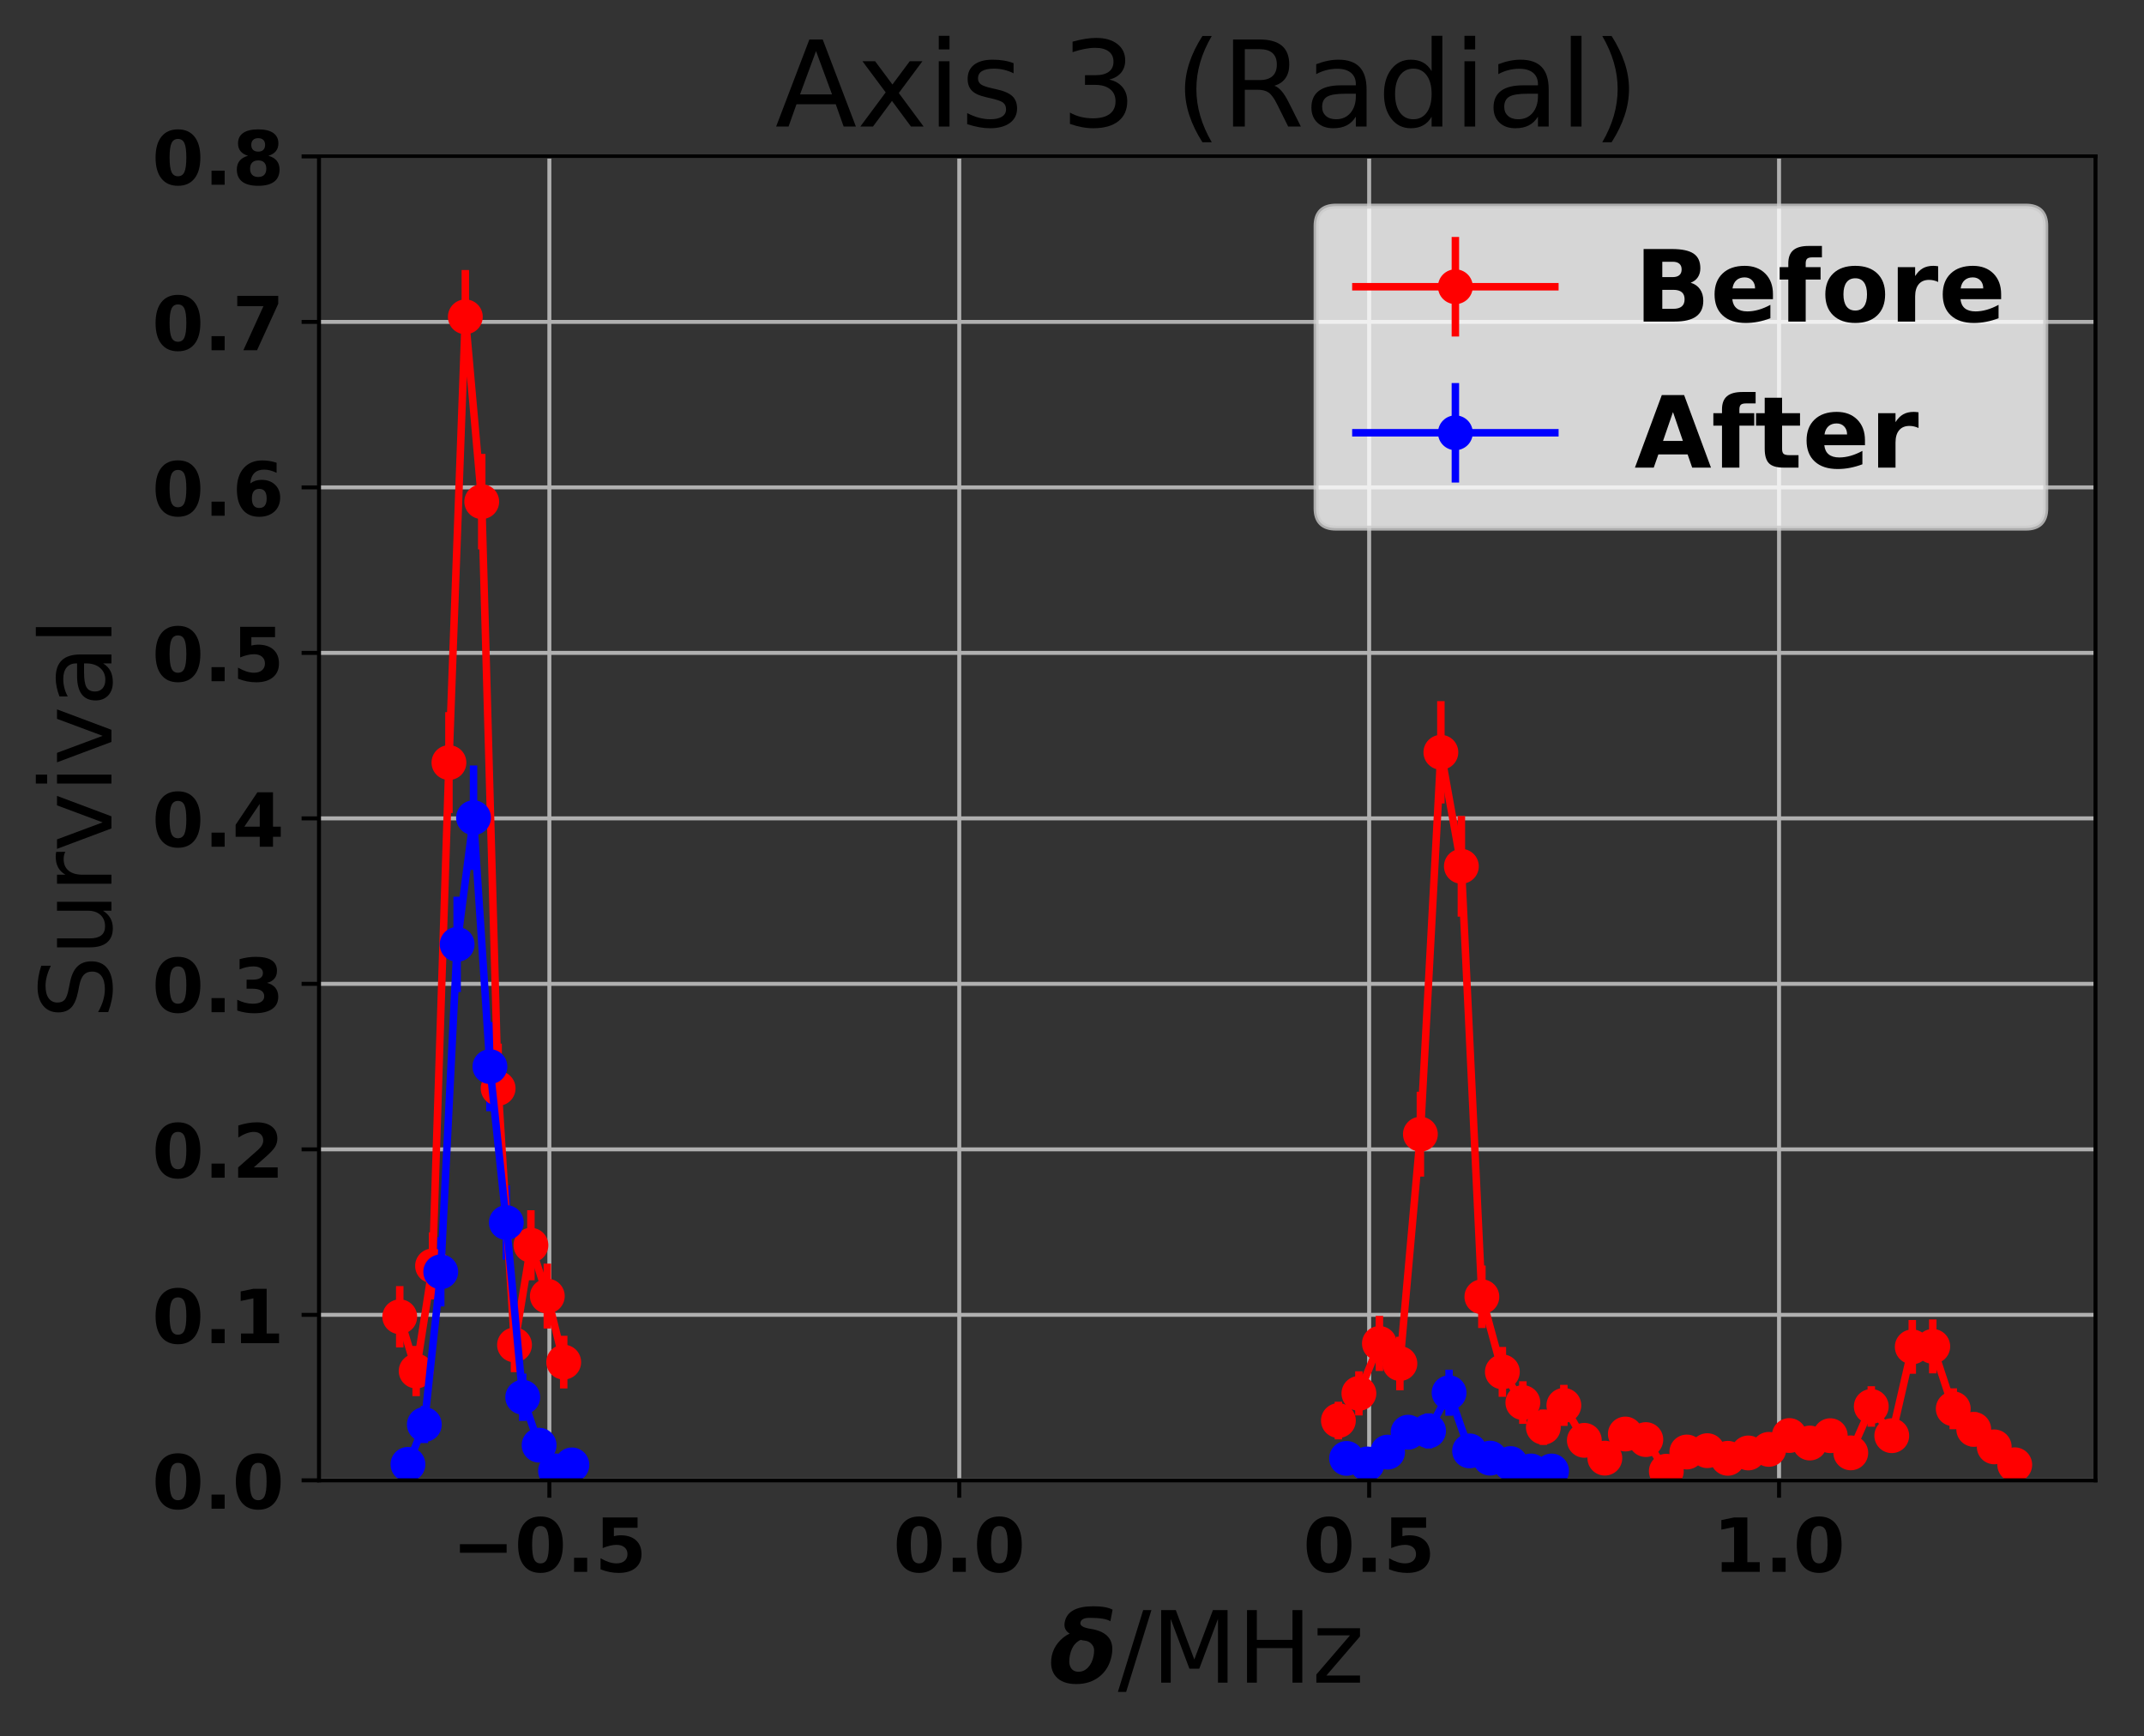 <?xml version="1.0" encoding="utf-8" standalone="no"?>
<!DOCTYPE svg PUBLIC "-//W3C//DTD SVG 1.1//EN"
  "http://www.w3.org/Graphics/SVG/1.1/DTD/svg11.dtd">
<!-- Created with matplotlib (http://matplotlib.org/) -->
<svg height="349pt" version="1.1" viewBox="0 0 431 349" width="431pt" xmlns="http://www.w3.org/2000/svg" xmlns:xlink="http://www.w3.org/1999/xlink">
 <rect x="0" y="0" width="431" height="349" fill="#333333" stroke="none"/>
 <defs>
  <style type="text/css">
*{stroke-linecap:butt;stroke-linejoin:round;}
  </style>
 </defs>
 <g id="figure_1">
  <g id="patch_1">
   <path d="M 0 349.622 
L 431.947 349.622 
L 431.947 0 
L 0 0 
z
" style="fill:none;"/>
  </g>
  <g id="axes_1">
   <g id="patch_2">
    <path d="M 64.127 297.548 
L 421.247 297.548 
L 421.247 31.436 
L 64.127 31.436 
z
" style="fill:none;"/>
   </g>
   <g id="matplotlib.axis_1">
    <g id="xtick_1">
     <g id="line2d_1">
      <path clip-path="url(#p0f6158eb8d)" d="M 110.436 297.548 
L 110.436 31.436 
" style="fill:none;stroke:#b0b0b0;stroke-linecap:square;stroke-width:0.8;"/>
     </g>
     <g id="line2d_2">
      <defs>
       <path d="M 0 0 
L 0 3.5 
" id="md1cd1f5e7d" style="stroke:#000000;stroke-width:0.8;"/>
      </defs>
      <g>
       <use style="stroke:#000000;stroke-width:0.8;" x="110.436" xlink:href="#md1cd1f5e7d" y="297.548"/>
      </g>
     </g>
     <g id="text_1">
      <!-- −0.5 -->
      <defs>
       <path d="M 10.594 37.109 
L 73.188 37.109 
L 73.188 25.594 
L 10.594 25.594 
z
" id="DejaVuSans-Bold-2212"/>
       <path d="M 46 36.531 
Q 46 50.203 43.438 55.781 
Q 40.875 61.375 34.812 61.375 
Q 28.766 61.375 26.172 55.781 
Q 23.578 50.203 23.578 36.531 
Q 23.578 22.703 26.172 17.031 
Q 28.766 11.375 34.812 11.375 
Q 40.828 11.375 43.406 17.031 
Q 46 22.703 46 36.531 
M 64.797 36.375 
Q 64.797 18.266 56.984 8.422 
Q 49.172 -1.422 34.812 -1.422 
Q 20.406 -1.422 12.594 8.422 
Q 4.781 18.266 4.781 36.375 
Q 4.781 54.547 12.594 64.375 
Q 20.406 74.219 34.812 74.219 
Q 49.172 74.219 56.984 64.375 
Q 64.797 54.547 64.797 36.375 
" id="DejaVuSans-Bold-30"/>
       <path d="M 10.203 18.891 
L 27.781 18.891 
L 27.781 0 
L 10.203 0 
z
" id="DejaVuSans-Bold-2e"/>
       <path d="M 10.594 72.906 
L 57.328 72.906 
L 57.328 59.078 
L 25.594 59.078 
L 25.594 47.797 
Q 27.734 48.391 29.906 48.703 
Q 32.078 49.031 34.422 49.031 
Q 47.75 49.031 55.172 42.359 
Q 62.594 35.688 62.594 23.781 
Q 62.594 11.969 54.516 5.266 
Q 46.438 -1.422 32.078 -1.422 
Q 25.875 -1.422 19.797 -0.219 
Q 13.719 0.984 7.719 3.422 
L 7.719 18.219 
Q 13.672 14.797 19.016 13.078 
Q 24.359 11.375 29.109 11.375 
Q 35.938 11.375 39.859 14.719 
Q 43.797 18.062 43.797 23.781 
Q 43.797 29.547 39.859 32.859 
Q 35.938 36.188 29.109 36.188 
Q 25.047 36.188 20.453 35.125 
Q 15.875 34.078 10.594 31.891 
z
" id="DejaVuSans-Bold-35"/>
      </defs>
      <g transform="translate(90.866 315.946)scale(0.15 -0.15)">
       <use xlink:href="#DejaVuSans-Bold-2212"/>
       <use x="83.789" xlink:href="#DejaVuSans-Bold-30"/>
       <use x="153.369" xlink:href="#DejaVuSans-Bold-2e"/>
       <use x="191.357" xlink:href="#DejaVuSans-Bold-35"/>
      </g>
     </g>
    </g>
    <g id="xtick_2">
     <g id="line2d_3">
      <path clip-path="url(#p0f6158eb8d)" d="M 192.836 297.548 
L 192.836 31.436 
" style="fill:none;stroke:#b0b0b0;stroke-linecap:square;stroke-width:0.8;"/>
     </g>
     <g id="line2d_4">
      <g>
       <use style="stroke:#000000;stroke-width:0.8;" x="192.836" xlink:href="#md1cd1f5e7d" y="297.548"/>
      </g>
     </g>
     <g id="text_2">
      <!-- 0.0 -->
      <g transform="translate(179.55 315.946)scale(0.15 -0.15)">
       <use xlink:href="#DejaVuSans-Bold-30"/>
       <use x="69.58" xlink:href="#DejaVuSans-Bold-2e"/>
       <use x="107.568" xlink:href="#DejaVuSans-Bold-30"/>
      </g>
     </g>
    </g>
    <g id="xtick_3">
     <g id="line2d_5">
      <path clip-path="url(#p0f6158eb8d)" d="M 275.235 297.548 
L 275.235 31.436 
" style="fill:none;stroke:#b0b0b0;stroke-linecap:square;stroke-width:0.8;"/>
     </g>
     <g id="line2d_6">
      <g>
       <use style="stroke:#000000;stroke-width:0.8;" x="275.235" xlink:href="#md1cd1f5e7d" y="297.548"/>
      </g>
     </g>
     <g id="text_3">
      <!-- 0.5 -->
      <g transform="translate(261.95 315.946)scale(0.15 -0.15)">
       <use xlink:href="#DejaVuSans-Bold-30"/>
       <use x="69.58" xlink:href="#DejaVuSans-Bold-2e"/>
       <use x="107.568" xlink:href="#DejaVuSans-Bold-35"/>
      </g>
     </g>
    </g>
    <g id="xtick_4">
     <g id="line2d_7">
      <path clip-path="url(#p0f6158eb8d)" d="M 357.635 297.548 
L 357.635 31.436 
" style="fill:none;stroke:#b0b0b0;stroke-linecap:square;stroke-width:0.8;"/>
     </g>
     <g id="line2d_8">
      <g>
       <use style="stroke:#000000;stroke-width:0.8;" x="357.635" xlink:href="#md1cd1f5e7d" y="297.548"/>
      </g>
     </g>
     <g id="text_4">
      <!-- 1.0 -->
      <defs>
       <path d="M 11.719 12.984 
L 28.328 12.984 
L 28.328 60.109 
L 11.281 56.594 
L 11.281 69.391 
L 28.219 72.906 
L 46.094 72.906 
L 46.094 12.984 
L 62.703 12.984 
L 62.703 0 
L 11.719 0 
z
" id="DejaVuSans-Bold-31"/>
      </defs>
      <g transform="translate(344.349 315.946)scale(0.15 -0.15)">
       <use xlink:href="#DejaVuSans-Bold-31"/>
       <use x="69.58" xlink:href="#DejaVuSans-Bold-2e"/>
       <use x="107.568" xlink:href="#DejaVuSans-Bold-30"/>
      </g>
     </g>
    </g>
    <g id="text_5">
     <!-- $\delta$/MHz -->
     <defs>
      <path d="M 61.141 61.719 
Q 55.812 65.141 40.234 65.141 
Q 31.938 65.141 31 60.359 
Q 30.953 60.016 30.953 59.719 
Q 30.953 55.672 41.156 54.109 
Q 63.094 50.688 63.094 33.734 
Q 63.094 30.672 62.406 27.094 
Q 59.812 13.875 50.344 6.25 
Q 40.828 -1.422 26.859 -1.422 
Q 12.844 -1.422 6.297 6.25 
Q 1.562 11.719 1.562 20.125 
Q 1.562 35.203 13.812 45.312 
Q 16.797 47.75 20.219 49.312 
Q 14.984 52.438 14.984 58.156 
Q 14.984 59.469 15.281 60.938 
Q 18.359 76.766 44.141 76.766 
Q 57.078 76.766 63.375 73.344 
z
M 31.297 42.969 
Q 28.516 41.891 25.922 39.156 
Q 21.875 34.906 20.406 27.25 
Q 19.828 24.266 19.828 21.094 
Q 19.828 17.922 21.234 15.281 
Q 23.641 10.984 29.156 10.984 
Q 34.719 10.984 38.766 15.328 
Q 42.875 19.734 44.281 27.047 
Q 44.781 29.5 44.781 32.562 
Q 44.781 35.594 42.922 37.984 
Q 40.188 41.703 35.453 42.234 
Q 33.25 42.484 31.297 42.969 
" id="DejaVuSans-BoldOblique-3b4"/>
      <path d="M 25.391 72.906 
L 33.688 72.906 
L 8.297 -9.281 
L 0 -9.281 
z
" id="DejaVuSans-2f"/>
      <path d="M 9.812 72.906 
L 24.516 72.906 
L 43.109 23.297 
L 61.812 72.906 
L 76.516 72.906 
L 76.516 0 
L 66.891 0 
L 66.891 64.016 
L 48.094 14.016 
L 38.188 14.016 
L 19.391 64.016 
L 19.391 0 
L 9.812 0 
z
" id="DejaVuSans-4d"/>
      <path d="M 9.812 72.906 
L 19.672 72.906 
L 19.672 43.016 
L 55.516 43.016 
L 55.516 72.906 
L 65.375 72.906 
L 65.375 0 
L 55.516 0 
L 55.516 34.719 
L 19.672 34.719 
L 19.672 0 
L 9.812 0 
z
" id="DejaVuSans-48"/>
      <path d="M 5.516 54.688 
L 48.188 54.688 
L 48.188 46.484 
L 14.406 7.172 
L 48.188 7.172 
L 48.188 0 
L 4.297 0 
L 4.297 8.203 
L 38.094 47.516 
L 5.516 47.516 
z
" id="DejaVuSans-7a"/>
     </defs>
     <g transform="translate(210.987 338.262)scale(0.2 -0.2)">
      <use transform="translate(0 0.234)" xlink:href="#DejaVuSans-BoldOblique-3b4"/>
      <use transform="translate(68.701 0.234)" xlink:href="#DejaVuSans-2f"/>
      <use transform="translate(102.393 0.234)" xlink:href="#DejaVuSans-4d"/>
      <use transform="translate(188.672 0.234)" xlink:href="#DejaVuSans-48"/>
      <use transform="translate(263.867 0.234)" xlink:href="#DejaVuSans-7a"/>
     </g>
    </g>
   </g>
   <g id="matplotlib.axis_2">
    <g id="ytick_1">
     <g id="line2d_9">
      <path clip-path="url(#p0f6158eb8d)" d="M 64.127 297.548 
L 421.247 297.548 
" style="fill:none;stroke:#b0b0b0;stroke-linecap:square;stroke-width:0.8;"/>
     </g>
     <g id="line2d_10">
      <defs>
       <path d="M 0 0 
L -3.5 0 
" id="mceb78ec76e" style="stroke:#000000;stroke-width:0.8;"/>
      </defs>
      <g>
       <use style="stroke:#000000;stroke-width:0.8;" x="64.127" xlink:href="#mceb78ec76e" y="297.548"/>
      </g>
     </g>
     <g id="text_6">
      <!-- 0.0 -->
      <g transform="translate(30.556 303.247)scale(0.15 -0.15)">
       <use xlink:href="#DejaVuSans-Bold-30"/>
       <use x="69.58" xlink:href="#DejaVuSans-Bold-2e"/>
       <use x="107.568" xlink:href="#DejaVuSans-Bold-30"/>
      </g>
     </g>
    </g>
    <g id="ytick_2">
     <g id="line2d_11">
      <path clip-path="url(#p0f6158eb8d)" d="M 64.127 264.284 
L 421.247 264.284 
" style="fill:none;stroke:#b0b0b0;stroke-linecap:square;stroke-width:0.8;"/>
     </g>
     <g id="line2d_12">
      <g>
       <use style="stroke:#000000;stroke-width:0.8;" x="64.127" xlink:href="#mceb78ec76e" y="264.284"/>
      </g>
     </g>
     <g id="text_7">
      <!-- 0.1 -->
      <g transform="translate(30.556 269.983)scale(0.15 -0.15)">
       <use xlink:href="#DejaVuSans-Bold-30"/>
       <use x="69.58" xlink:href="#DejaVuSans-Bold-2e"/>
       <use x="107.568" xlink:href="#DejaVuSans-Bold-31"/>
      </g>
     </g>
    </g>
    <g id="ytick_3">
     <g id="line2d_13">
      <path clip-path="url(#p0f6158eb8d)" d="M 64.127 231.02 
L 421.247 231.02 
" style="fill:none;stroke:#b0b0b0;stroke-linecap:square;stroke-width:0.8;"/>
     </g>
     <g id="line2d_14">
      <g>
       <use style="stroke:#000000;stroke-width:0.8;" x="64.127" xlink:href="#mceb78ec76e" y="231.02"/>
      </g>
     </g>
     <g id="text_8">
      <!-- 0.2 -->
      <defs>
       <path d="M 28.812 13.812 
L 60.891 13.812 
L 60.891 0 
L 7.906 0 
L 7.906 13.812 
L 34.516 37.312 
Q 38.094 40.531 39.797 43.609 
Q 41.5 46.688 41.5 50 
Q 41.5 55.125 38.062 58.25 
Q 34.625 61.375 28.906 61.375 
Q 24.516 61.375 19.281 59.5 
Q 14.062 57.625 8.109 53.906 
L 8.109 69.922 
Q 14.453 72.016 20.656 73.109 
Q 26.859 74.219 32.812 74.219 
Q 45.906 74.219 53.156 68.453 
Q 60.406 62.703 60.406 52.391 
Q 60.406 46.438 57.328 41.281 
Q 54.25 36.141 44.391 27.484 
z
" id="DejaVuSans-Bold-32"/>
      </defs>
      <g transform="translate(30.556 236.719)scale(0.15 -0.15)">
       <use xlink:href="#DejaVuSans-Bold-30"/>
       <use x="69.58" xlink:href="#DejaVuSans-Bold-2e"/>
       <use x="107.568" xlink:href="#DejaVuSans-Bold-32"/>
      </g>
     </g>
    </g>
    <g id="ytick_4">
     <g id="line2d_15">
      <path clip-path="url(#p0f6158eb8d)" d="M 64.127 197.756 
L 421.247 197.756 
" style="fill:none;stroke:#b0b0b0;stroke-linecap:square;stroke-width:0.8;"/>
     </g>
     <g id="line2d_16">
      <g>
       <use style="stroke:#000000;stroke-width:0.8;" x="64.127" xlink:href="#mceb78ec76e" y="197.756"/>
      </g>
     </g>
     <g id="text_9">
      <!-- 0.3 -->
      <defs>
       <path d="M 46.578 39.312 
Q 53.953 37.406 57.781 32.688 
Q 61.625 27.984 61.625 20.703 
Q 61.625 9.859 53.312 4.219 
Q 45.016 -1.422 29.109 -1.422 
Q 23.484 -1.422 17.844 -0.516 
Q 12.203 0.391 6.688 2.203 
L 6.688 16.703 
Q 11.969 14.062 17.156 12.719 
Q 22.359 11.375 27.391 11.375 
Q 34.859 11.375 38.844 13.953 
Q 42.828 16.547 42.828 21.391 
Q 42.828 26.375 38.75 28.938 
Q 34.672 31.5 26.703 31.5 
L 19.188 31.5 
L 19.188 43.609 
L 27.094 43.609 
Q 34.188 43.609 37.641 45.828 
Q 41.109 48.047 41.109 52.594 
Q 41.109 56.781 37.734 59.078 
Q 34.375 61.375 28.219 61.375 
Q 23.688 61.375 19.047 60.344 
Q 14.406 59.328 9.812 57.328 
L 9.812 71.094 
Q 15.375 72.656 20.844 73.438 
Q 26.312 74.219 31.594 74.219 
Q 45.797 74.219 52.844 69.547 
Q 59.906 64.891 59.906 55.516 
Q 59.906 49.125 56.531 45.047 
Q 53.172 40.969 46.578 39.312 
" id="DejaVuSans-Bold-33"/>
      </defs>
      <g transform="translate(30.556 203.455)scale(0.15 -0.15)">
       <use xlink:href="#DejaVuSans-Bold-30"/>
       <use x="69.58" xlink:href="#DejaVuSans-Bold-2e"/>
       <use x="107.568" xlink:href="#DejaVuSans-Bold-33"/>
      </g>
     </g>
    </g>
    <g id="ytick_5">
     <g id="line2d_17">
      <path clip-path="url(#p0f6158eb8d)" d="M 64.127 164.492 
L 421.247 164.492 
" style="fill:none;stroke:#b0b0b0;stroke-linecap:square;stroke-width:0.8;"/>
     </g>
     <g id="line2d_18">
      <g>
       <use style="stroke:#000000;stroke-width:0.8;" x="64.127" xlink:href="#mceb78ec76e" y="164.492"/>
      </g>
     </g>
     <g id="text_10">
      <!-- 0.4 -->
      <defs>
       <path d="M 36.812 57.422 
L 16.219 26.906 
L 36.812 26.906 
z
M 33.688 72.906 
L 54.594 72.906 
L 54.594 26.906 
L 64.984 26.906 
L 64.984 13.281 
L 54.594 13.281 
L 54.594 0 
L 36.812 0 
L 36.812 13.281 
L 4.5 13.281 
L 4.5 29.391 
z
" id="DejaVuSans-Bold-34"/>
      </defs>
      <g transform="translate(30.556 170.191)scale(0.15 -0.15)">
       <use xlink:href="#DejaVuSans-Bold-30"/>
       <use x="69.58" xlink:href="#DejaVuSans-Bold-2e"/>
       <use x="107.568" xlink:href="#DejaVuSans-Bold-34"/>
      </g>
     </g>
    </g>
    <g id="ytick_6">
     <g id="line2d_19">
      <path clip-path="url(#p0f6158eb8d)" d="M 64.127 131.228 
L 421.247 131.228 
" style="fill:none;stroke:#b0b0b0;stroke-linecap:square;stroke-width:0.8;"/>
     </g>
     <g id="line2d_20">
      <g>
       <use style="stroke:#000000;stroke-width:0.8;" x="64.127" xlink:href="#mceb78ec76e" y="131.228"/>
      </g>
     </g>
     <g id="text_11">
      <!-- 0.5 -->
      <g transform="translate(30.556 136.927)scale(0.15 -0.15)">
       <use xlink:href="#DejaVuSans-Bold-30"/>
       <use x="69.58" xlink:href="#DejaVuSans-Bold-2e"/>
       <use x="107.568" xlink:href="#DejaVuSans-Bold-35"/>
      </g>
     </g>
    </g>
    <g id="ytick_7">
     <g id="line2d_21">
      <path clip-path="url(#p0f6158eb8d)" d="M 64.127 97.964 
L 421.247 97.964 
" style="fill:none;stroke:#b0b0b0;stroke-linecap:square;stroke-width:0.8;"/>
     </g>
     <g id="line2d_22">
      <g>
       <use style="stroke:#000000;stroke-width:0.8;" x="64.127" xlink:href="#mceb78ec76e" y="97.964"/>
      </g>
     </g>
     <g id="text_12">
      <!-- 0.6 -->
      <defs>
       <path d="M 36.188 35.984 
Q 31.25 35.984 28.781 32.781 
Q 26.312 29.594 26.312 23.188 
Q 26.312 16.797 28.781 13.594 
Q 31.25 10.406 36.188 10.406 
Q 41.156 10.406 43.625 13.594 
Q 46.094 16.797 46.094 23.188 
Q 46.094 29.594 43.625 32.781 
Q 41.156 35.984 36.188 35.984 
M 59.422 71 
L 59.422 57.516 
Q 54.781 59.719 50.672 60.766 
Q 46.578 61.812 42.672 61.812 
Q 34.281 61.812 29.594 57.141 
Q 24.906 52.484 24.125 43.312 
Q 27.344 45.703 31.094 46.891 
Q 34.859 48.094 39.312 48.094 
Q 50.484 48.094 57.344 41.547 
Q 64.203 35.016 64.203 24.422 
Q 64.203 12.703 56.531 5.641 
Q 48.875 -1.422 35.984 -1.422 
Q 21.781 -1.422 13.984 8.172 
Q 6.203 17.781 6.203 35.406 
Q 6.203 53.469 15.312 63.797 
Q 24.422 74.125 40.281 74.125 
Q 45.312 74.125 50.047 73.344 
Q 54.781 72.562 59.422 71 
" id="DejaVuSans-Bold-36"/>
      </defs>
      <g transform="translate(30.556 103.663)scale(0.15 -0.15)">
       <use xlink:href="#DejaVuSans-Bold-30"/>
       <use x="69.58" xlink:href="#DejaVuSans-Bold-2e"/>
       <use x="107.568" xlink:href="#DejaVuSans-Bold-36"/>
      </g>
     </g>
    </g>
    <g id="ytick_8">
     <g id="line2d_23">
      <path clip-path="url(#p0f6158eb8d)" d="M 64.127 64.7 
L 421.247 64.7 
" style="fill:none;stroke:#b0b0b0;stroke-linecap:square;stroke-width:0.8;"/>
     </g>
     <g id="line2d_24">
      <g>
       <use style="stroke:#000000;stroke-width:0.8;" x="64.127" xlink:href="#mceb78ec76e" y="64.7"/>
      </g>
     </g>
     <g id="text_13">
      <!-- 0.7 -->
      <defs>
       <path d="M 6.688 72.906 
L 61.625 72.906 
L 61.625 62.312 
L 33.203 0 
L 14.891 0 
L 41.797 59.078 
L 6.688 59.078 
z
" id="DejaVuSans-Bold-37"/>
      </defs>
      <g transform="translate(30.556 70.399)scale(0.15 -0.15)">
       <use xlink:href="#DejaVuSans-Bold-30"/>
       <use x="69.58" xlink:href="#DejaVuSans-Bold-2e"/>
       <use x="107.568" xlink:href="#DejaVuSans-Bold-37"/>
      </g>
     </g>
    </g>
    <g id="ytick_9">
     <g id="line2d_25">
      <path clip-path="url(#p0f6158eb8d)" d="M 64.127 31.436 
L 421.247 31.436 
" style="fill:none;stroke:#b0b0b0;stroke-linecap:square;stroke-width:0.8;"/>
     </g>
     <g id="line2d_26">
      <g>
       <use style="stroke:#000000;stroke-width:0.8;" x="64.127" xlink:href="#mceb78ec76e" y="31.436"/>
      </g>
     </g>
     <g id="text_14">
      <!-- 0.8 -->
      <defs>
       <path d="M 34.812 32.625 
Q 29.547 32.625 26.703 29.734 
Q 23.875 26.859 23.875 21.484 
Q 23.875 16.109 26.703 13.25 
Q 29.547 10.406 34.812 10.406 
Q 40.047 10.406 42.828 13.25 
Q 45.609 16.109 45.609 21.484 
Q 45.609 26.906 42.828 29.766 
Q 40.047 32.625 34.812 32.625 
M 21.094 38.812 
Q 14.453 40.828 11.078 44.969 
Q 7.719 49.125 7.719 55.328 
Q 7.719 64.547 14.594 69.375 
Q 21.484 74.219 34.812 74.219 
Q 48.047 74.219 54.922 69.406 
Q 61.812 64.594 61.812 55.328 
Q 61.812 49.125 58.422 44.969 
Q 55.031 40.828 48.391 38.812 
Q 55.812 36.766 59.594 32.156 
Q 63.375 27.547 63.375 20.516 
Q 63.375 9.672 56.172 4.125 
Q 48.969 -1.422 34.812 -1.422 
Q 20.609 -1.422 13.359 4.125 
Q 6.109 9.672 6.109 20.516 
Q 6.109 27.547 9.891 32.156 
Q 13.672 36.766 21.094 38.812 
M 25.484 53.422 
Q 25.484 49.078 27.906 46.734 
Q 30.328 44.391 34.812 44.391 
Q 39.203 44.391 41.594 46.734 
Q 44 49.078 44 53.422 
Q 44 57.766 41.594 60.078 
Q 39.203 62.406 34.812 62.406 
Q 30.328 62.406 27.906 60.062 
Q 25.484 57.719 25.484 53.422 
" id="DejaVuSans-Bold-38"/>
      </defs>
      <g transform="translate(30.556 37.135)scale(0.15 -0.15)">
       <use xlink:href="#DejaVuSans-Bold-30"/>
       <use x="69.58" xlink:href="#DejaVuSans-Bold-2e"/>
       <use x="107.568" xlink:href="#DejaVuSans-Bold-38"/>
      </g>
     </g>
    </g>
    <g id="text_15">
     <!-- Survival -->
     <defs>
      <path d="M 53.516 70.516 
L 53.516 60.891 
Q 47.906 63.578 42.922 64.891 
Q 37.938 66.219 33.297 66.219 
Q 25.25 66.219 20.875 63.094 
Q 16.5 59.969 16.5 54.203 
Q 16.5 49.359 19.406 46.891 
Q 22.312 44.438 30.422 42.922 
L 36.375 41.703 
Q 47.406 39.594 52.656 34.297 
Q 57.906 29 57.906 20.125 
Q 57.906 9.516 50.797 4.047 
Q 43.703 -1.422 29.984 -1.422 
Q 24.812 -1.422 18.969 -0.25 
Q 13.141 0.922 6.891 3.219 
L 6.891 13.375 
Q 12.891 10.016 18.656 8.297 
Q 24.422 6.594 29.984 6.594 
Q 38.422 6.594 43.016 9.906 
Q 47.609 13.234 47.609 19.391 
Q 47.609 24.75 44.312 27.781 
Q 41.016 30.812 33.5 32.328 
L 27.484 33.5 
Q 16.453 35.688 11.516 40.375 
Q 6.594 45.062 6.594 53.422 
Q 6.594 63.094 13.406 68.656 
Q 20.219 74.219 32.172 74.219 
Q 37.312 74.219 42.625 73.281 
Q 47.953 72.359 53.516 70.516 
" id="DejaVuSans-53"/>
      <path d="M 8.5 21.578 
L 8.5 54.688 
L 17.484 54.688 
L 17.484 21.922 
Q 17.484 14.156 20.5 10.266 
Q 23.531 6.391 29.594 6.391 
Q 36.859 6.391 41.078 11.031 
Q 45.312 15.672 45.312 23.688 
L 45.312 54.688 
L 54.297 54.688 
L 54.297 0 
L 45.312 0 
L 45.312 8.406 
Q 42.047 3.422 37.719 1 
Q 33.406 -1.422 27.688 -1.422 
Q 18.266 -1.422 13.375 4.438 
Q 8.5 10.297 8.5 21.578 
M 31.109 56 
z
" id="DejaVuSans-75"/>
      <path d="M 41.109 46.297 
Q 39.594 47.172 37.812 47.578 
Q 36.031 48 33.891 48 
Q 26.266 48 22.188 43.047 
Q 18.109 38.094 18.109 28.812 
L 18.109 0 
L 9.078 0 
L 9.078 54.688 
L 18.109 54.688 
L 18.109 46.188 
Q 20.953 51.172 25.484 53.578 
Q 30.031 56 36.531 56 
Q 37.453 56 38.578 55.875 
Q 39.703 55.766 41.062 55.516 
z
" id="DejaVuSans-72"/>
      <path d="M 2.984 54.688 
L 12.5 54.688 
L 29.594 8.797 
L 46.688 54.688 
L 56.203 54.688 
L 35.688 0 
L 23.484 0 
z
" id="DejaVuSans-76"/>
      <path d="M 9.422 54.688 
L 18.406 54.688 
L 18.406 0 
L 9.422 0 
z
M 9.422 75.984 
L 18.406 75.984 
L 18.406 64.594 
L 9.422 64.594 
z
" id="DejaVuSans-69"/>
      <path d="M 34.281 27.484 
Q 23.391 27.484 19.188 25 
Q 14.984 22.516 14.984 16.5 
Q 14.984 11.719 18.141 8.906 
Q 21.297 6.109 26.703 6.109 
Q 34.188 6.109 38.703 11.406 
Q 43.219 16.703 43.219 25.484 
L 43.219 27.484 
z
M 52.203 31.203 
L 52.203 0 
L 43.219 0 
L 43.219 8.297 
Q 40.141 3.328 35.547 0.953 
Q 30.953 -1.422 24.312 -1.422 
Q 15.922 -1.422 10.953 3.297 
Q 6 8.016 6 15.922 
Q 6 25.141 12.172 29.828 
Q 18.359 34.516 30.609 34.516 
L 43.219 34.516 
L 43.219 35.406 
Q 43.219 41.609 39.141 45 
Q 35.062 48.391 27.688 48.391 
Q 23 48.391 18.547 47.266 
Q 14.109 46.141 10.016 43.891 
L 10.016 52.203 
Q 14.938 54.109 19.578 55.047 
Q 24.219 56 28.609 56 
Q 40.484 56 46.344 49.844 
Q 52.203 43.703 52.203 31.203 
" id="DejaVuSans-61"/>
      <path d="M 9.422 75.984 
L 18.406 75.984 
L 18.406 0 
L 9.422 0 
z
" id="DejaVuSans-6c"/>
     </defs>
     <g transform="translate(22.397 204.811)rotate(-90)scale(0.2 -0.2)">
      <use xlink:href="#DejaVuSans-53"/>
      <use x="63.477" xlink:href="#DejaVuSans-75"/>
      <use x="126.855" xlink:href="#DejaVuSans-72"/>
      <use x="167.969" xlink:href="#DejaVuSans-76"/>
      <use x="227.148" xlink:href="#DejaVuSans-69"/>
      <use x="254.932" xlink:href="#DejaVuSans-76"/>
      <use x="314.111" xlink:href="#DejaVuSans-61"/>
      <use x="375.391" xlink:href="#DejaVuSans-6c"/>
     </g>
    </g>
   </g>
   <g id="LineCollection_1">
    <path clip-path="url(#p0f6158eb8d)" d="M 80.36 270.83 
L 80.36 258.512 
" style="fill:none;stroke:#ff0000;stroke-width:1.5;"/>
    <path clip-path="url(#p0f6158eb8d)" d="M 83.656 280.627 
L 83.656 270.536 
" style="fill:none;stroke:#ff0000;stroke-width:1.5;"/>
    <path clip-path="url(#p0f6158eb8d)" d="M 86.952 261.184 
L 86.952 247.717 
" style="fill:none;stroke:#ff0000;stroke-width:1.5;"/>
    <path clip-path="url(#p0f6158eb8d)" d="M 90.248 163.424 
L 90.248 143.133 
" style="fill:none;stroke:#ff0000;stroke-width:1.5;"/>
    <path clip-path="url(#p0f6158eb8d)" d="M 93.544 73.085 
L 93.544 54.277 
" style="fill:none;stroke:#ff0000;stroke-width:1.5;"/>
    <path clip-path="url(#p0f6158eb8d)" d="M 96.84 110.433 
L 96.84 91.23 
" style="fill:none;stroke:#ff0000;stroke-width:1.5;"/>
    <path clip-path="url(#p0f6158eb8d)" d="M 100.136 227.756 
L 100.136 209.774 
" style="fill:none;stroke:#ff0000;stroke-width:1.5;"/>
    <path clip-path="url(#p0f6158eb8d)" d="M 103.432 275.807 
L 103.432 264.858 
" style="fill:none;stroke:#ff0000;stroke-width:1.5;"/>
    <path clip-path="url(#p0f6158eb8d)" d="M 106.728 257.332 
L 106.728 243.251 
" style="fill:none;stroke:#ff0000;stroke-width:1.5;"/>
    <path clip-path="url(#p0f6158eb8d)" d="M 110.024 267.036 
L 110.024 253.996 
" style="fill:none;stroke:#ff0000;stroke-width:1.5;"/>
    <path clip-path="url(#p0f6158eb8d)" d="M 113.32 279.083 
L 113.32 268.494 
" style="fill:none;stroke:#ff0000;stroke-width:1.5;"/>
   </g>
   <g id="LineCollection_2">
    <path clip-path="url(#p0f6158eb8d)" d="M 269.055 289.315 
L 269.055 281.751 
" style="fill:none;stroke:#ff0000;stroke-width:1.5;"/>
    <path clip-path="url(#p0f6158eb8d)" d="M 273.175 284.507 
L 273.175 275.638 
" style="fill:none;stroke:#ff0000;stroke-width:1.5;"/>
    <path clip-path="url(#p0f6158eb8d)" d="M 277.295 275.564 
L 277.295 264.5 
" style="fill:none;stroke:#ff0000;stroke-width:1.5;"/>
    <path clip-path="url(#p0f6158eb8d)" d="M 281.415 279.454 
L 281.415 268.697 
" style="fill:none;stroke:#ff0000;stroke-width:1.5;"/>
    <path clip-path="url(#p0f6158eb8d)" d="M 285.535 236.503 
L 285.535 219.442 
" style="fill:none;stroke:#ff0000;stroke-width:1.5;"/>
    <path clip-path="url(#p0f6158eb8d)" d="M 289.655 161.492 
L 289.655 140.933 
" style="fill:none;stroke:#ff0000;stroke-width:1.5;"/>
    <path clip-path="url(#p0f6158eb8d)" d="M 293.775 184.249 
L 293.775 164.007 
" style="fill:none;stroke:#ff0000;stroke-width:1.5;"/>
    <path clip-path="url(#p0f6158eb8d)" d="M 297.895 266.937 
L 297.895 254.374 
" style="fill:none;stroke:#ff0000;stroke-width:1.5;"/>
    <path clip-path="url(#p0f6158eb8d)" d="M 302.015 280.755 
L 302.015 270.737 
" style="fill:none;stroke:#ff0000;stroke-width:1.5;"/>
    <path clip-path="url(#p0f6158eb8d)" d="M 306.135 286.195 
L 306.135 277.638 
" style="fill:none;stroke:#ff0000;stroke-width:1.5;"/>
    <path clip-path="url(#p0f6158eb8d)" d="M 310.255 290.431 
L 310.255 283.327 
" style="fill:none;stroke:#ff0000;stroke-width:1.5;"/>
    <path clip-path="url(#p0f6158eb8d)" d="M 314.375 286.61 
L 314.375 278.356 
" style="fill:none;stroke:#ff0000;stroke-width:1.5;"/>
    <path clip-path="url(#p0f6158eb8d)" d="M 318.495 292.569 
L 318.495 286.452 
" style="fill:none;stroke:#ff0000;stroke-width:1.5;"/>
    <path clip-path="url(#p0f6158eb8d)" d="M 322.615 295.373 
L 322.615 290.802 
" style="fill:none;stroke:#ff0000;stroke-width:1.5;"/>
    <path clip-path="url(#p0f6158eb8d)" d="M 326.735 291.539 
L 326.735 284.94 
" style="fill:none;stroke:#ff0000;stroke-width:1.5;"/>
    <path clip-path="url(#p0f6158eb8d)" d="M 330.855 292.474 
L 330.855 286.243 
" style="fill:none;stroke:#ff0000;stroke-width:1.5;"/>
    <path clip-path="url(#p0f6158eb8d)" d="M 334.975 297.079 
L 334.975 294.349 
" style="fill:none;stroke:#ff0000;stroke-width:1.5;"/>
    <path clip-path="url(#p0f6158eb8d)" d="M 339.095 294.445 
L 339.095 289.268 
" style="fill:none;stroke:#ff0000;stroke-width:1.5;"/>
    <path clip-path="url(#p0f6158eb8d)" d="M 343.215 294.296 
L 343.215 288.873 
" style="fill:none;stroke:#ff0000;stroke-width:1.5;"/>
    <path clip-path="url(#p0f6158eb8d)" d="M 347.335 295.39 
L 347.335 290.853 
" style="fill:none;stroke:#ff0000;stroke-width:1.5;"/>
    <path clip-path="url(#p0f6158eb8d)" d="M 351.455 294.549 
L 351.455 289.541 
" style="fill:none;stroke:#ff0000;stroke-width:1.5;"/>
    <path clip-path="url(#p0f6158eb8d)" d="M 355.575 293.897 
L 355.575 288.754 
" style="fill:none;stroke:#ff0000;stroke-width:1.5;"/>
    <path clip-path="url(#p0f6158eb8d)" d="M 359.695 291.735 
L 359.695 285.348 
" style="fill:none;stroke:#ff0000;stroke-width:1.5;"/>
    <path clip-path="url(#p0f6158eb8d)" d="M 363.815 293.143 
L 363.815 286.957 
" style="fill:none;stroke:#ff0000;stroke-width:1.5;"/>
    <path clip-path="url(#p0f6158eb8d)" d="M 367.935 291.756 
L 367.935 285.392 
" style="fill:none;stroke:#ff0000;stroke-width:1.5;"/>
    <path clip-path="url(#p0f6158eb8d)" d="M 372.055 294.537 
L 372.055 289.512 
" style="fill:none;stroke:#ff0000;stroke-width:1.5;"/>
    <path clip-path="url(#p0f6158eb8d)" d="M 376.175 286.768 
L 376.175 278.629 
" style="fill:none;stroke:#ff0000;stroke-width:1.5;"/>
    <path clip-path="url(#p0f6158eb8d)" d="M 380.295 291.756 
L 380.295 285.392 
" style="fill:none;stroke:#ff0000;stroke-width:1.5;"/>
    <path clip-path="url(#p0f6158eb8d)" d="M 384.415 276.122 
L 384.415 265.323 
" style="fill:none;stroke:#ff0000;stroke-width:1.5;"/>
    <path clip-path="url(#p0f6158eb8d)" d="M 388.535 276.044 
L 388.535 265.208 
" style="fill:none;stroke:#ff0000;stroke-width:1.5;"/>
    <path clip-path="url(#p0f6158eb8d)" d="M 392.655 287.276 
L 392.655 279.059 
" style="fill:none;stroke:#ff0000;stroke-width:1.5;"/>
    <path clip-path="url(#p0f6158eb8d)" d="M 396.775 290.716 
L 396.775 283.891 
" style="fill:none;stroke:#ff0000;stroke-width:1.5;"/>
    <path clip-path="url(#p0f6158eb8d)" d="M 400.895 293.599 
L 400.895 288.045 
" style="fill:none;stroke:#ff0000;stroke-width:1.5;"/>
    <path clip-path="url(#p0f6158eb8d)" d="M 405.015 296.291 
L 405.015 292.552 
" style="fill:none;stroke:#ff0000;stroke-width:1.5;"/>
   </g>
   <g id="LineCollection_3">
    <path clip-path="url(#p0f6158eb8d)" d="M 82.008 296.257 
L 82.008 292.418 
" style="fill:none;stroke:#0000ff;stroke-width:1.5;"/>
    <path clip-path="url(#p0f6158eb8d)" d="M 85.304 290.061 
L 85.304 282.596 
" style="fill:none;stroke:#0000ff;stroke-width:1.5;"/>
    <path clip-path="url(#p0f6158eb8d)" d="M 88.6 262.599 
L 88.6 248.672 
" style="fill:none;stroke:#0000ff;stroke-width:1.5;"/>
    <path clip-path="url(#p0f6158eb8d)" d="M 91.896 199.396 
L 91.896 180.241 
" style="fill:none;stroke:#0000ff;stroke-width:1.5;"/>
    <path clip-path="url(#p0f6158eb8d)" d="M 95.192 174.852 
L 95.192 153.856 
" style="fill:none;stroke:#0000ff;stroke-width:1.5;"/>
    <path clip-path="url(#p0f6158eb8d)" d="M 98.488 223.35 
L 98.488 205.427 
" style="fill:none;stroke:#0000ff;stroke-width:1.5;"/>
    <path clip-path="url(#p0f6158eb8d)" d="M 101.784 253.201 
L 101.784 238.265 
" style="fill:none;stroke:#0000ff;stroke-width:1.5;"/>
    <path clip-path="url(#p0f6158eb8d)" d="M 105.08 285.599 
L 105.08 276.088 
" style="fill:none;stroke:#0000ff;stroke-width:1.5;"/>
    <path clip-path="url(#p0f6158eb8d)" d="M 108.376 293.4 
L 108.376 287.569 
" style="fill:none;stroke:#0000ff;stroke-width:1.5;"/>
    <path clip-path="url(#p0f6158eb8d)" d="M 111.672 297.061 
L 111.672 294.227 
" style="fill:none;stroke:#0000ff;stroke-width:1.5;"/>
    <path clip-path="url(#p0f6158eb8d)" d="M 114.968 296.301 
L 114.968 292.59 
" style="fill:none;stroke:#0000ff;stroke-width:1.5;"/>
   </g>
   <g id="LineCollection_4">
    <path clip-path="url(#p0f6158eb8d)" d="M 270.703 295.398 
L 270.703 290.879 
" style="fill:none;stroke:#0000ff;stroke-width:1.5;"/>
    <path clip-path="url(#p0f6158eb8d)" d="M 274.823 296.226 
L 274.823 292.296 
" style="fill:none;stroke:#0000ff;stroke-width:1.5;"/>
    <path clip-path="url(#p0f6158eb8d)" d="M 278.943 294.457 
L 278.943 289.299 
" style="fill:none;stroke:#0000ff;stroke-width:1.5;"/>
    <path clip-path="url(#p0f6158eb8d)" d="M 283.063 291.304 
L 283.063 284.453 
" style="fill:none;stroke:#0000ff;stroke-width:1.5;"/>
    <path clip-path="url(#p0f6158eb8d)" d="M 287.183 291.129 
L 287.183 284.089 
" style="fill:none;stroke:#0000ff;stroke-width:1.5;"/>
    <path clip-path="url(#p0f6158eb8d)" d="M 291.303 284.565 
L 291.303 275.31 
" style="fill:none;stroke:#0000ff;stroke-width:1.5;"/>
    <path clip-path="url(#p0f6158eb8d)" d="M 295.423 294.322 
L 295.423 288.942 
" style="fill:none;stroke:#0000ff;stroke-width:1.5;"/>
    <path clip-path="url(#p0f6158eb8d)" d="M 299.543 295.373 
L 299.543 290.802 
" style="fill:none;stroke:#0000ff;stroke-width:1.5;"/>
    <path clip-path="url(#p0f6158eb8d)" d="M 303.663 296.194 
L 303.663 292.169 
" style="fill:none;stroke:#0000ff;stroke-width:1.5;"/>
    <path clip-path="url(#p0f6158eb8d)" d="M 307.783 297.067 
L 307.783 294.264 
" style="fill:none;stroke:#0000ff;stroke-width:1.5;"/>
    <path clip-path="url(#p0f6158eb8d)" d="M 311.903 297.068 
L 311.903 294.276 
" style="fill:none;stroke:#0000ff;stroke-width:1.5;"/>
   </g>
   <g id="line2d_27">
    <path clip-path="url(#p0f6158eb8d)" d="M 80.36 264.671 
L 83.656 275.581 
L 86.952 254.451 
L 90.248 153.278 
L 93.544 63.681 
L 96.84 100.832 
L 100.136 218.765 
L 103.432 270.332 
L 106.728 250.291 
L 110.024 260.516 
L 113.32 273.788 
" style="fill:none;stroke:#ff0000;stroke-linecap:square;stroke-width:1.5;"/>
    <defs>
     <path d="M 0 3 
C 0.796 3 1.559 2.684 2.121 2.121 
C 2.684 1.559 3 0.796 3 0 
C 3 -0.796 2.684 -1.559 2.121 -2.121 
C 1.559 -2.684 0.796 -3 0 -3 
C -0.796 -3 -1.559 -2.684 -2.121 -2.121 
C -2.684 -1.559 -3 -0.796 -3 0 
C -3 0.796 -2.684 1.559 -2.121 2.121 
C -1.559 2.684 -0.796 3 0 3 
z
" id="m745d0b3074" style="stroke:#ff0000;"/>
    </defs>
    <g clip-path="url(#p0f6158eb8d)">
     <use style="fill:#ff0000;stroke:#ff0000;" x="80.36" xlink:href="#m745d0b3074" y="264.671"/>
     <use style="fill:#ff0000;stroke:#ff0000;" x="83.656" xlink:href="#m745d0b3074" y="275.581"/>
     <use style="fill:#ff0000;stroke:#ff0000;" x="86.952" xlink:href="#m745d0b3074" y="254.451"/>
     <use style="fill:#ff0000;stroke:#ff0000;" x="90.248" xlink:href="#m745d0b3074" y="153.278"/>
     <use style="fill:#ff0000;stroke:#ff0000;" x="93.544" xlink:href="#m745d0b3074" y="63.681"/>
     <use style="fill:#ff0000;stroke:#ff0000;" x="96.84" xlink:href="#m745d0b3074" y="100.832"/>
     <use style="fill:#ff0000;stroke:#ff0000;" x="100.136" xlink:href="#m745d0b3074" y="218.765"/>
     <use style="fill:#ff0000;stroke:#ff0000;" x="103.432" xlink:href="#m745d0b3074" y="270.332"/>
     <use style="fill:#ff0000;stroke:#ff0000;" x="106.728" xlink:href="#m745d0b3074" y="250.291"/>
     <use style="fill:#ff0000;stroke:#ff0000;" x="110.024" xlink:href="#m745d0b3074" y="260.516"/>
     <use style="fill:#ff0000;stroke:#ff0000;" x="113.32" xlink:href="#m745d0b3074" y="273.788"/>
    </g>
   </g>
   <g id="line2d_28">
    <path clip-path="url(#p0f6158eb8d)" d="M 269.055 285.533 
L 273.175 280.073 
L 277.295 270.032 
L 281.415 274.076 
L 285.535 227.972 
L 289.655 151.212 
L 293.775 174.128 
L 297.895 260.655 
L 302.015 275.746 
L 306.135 281.917 
L 310.255 286.879 
L 314.375 282.483 
L 318.495 289.51 
L 322.615 293.088 
L 326.735 288.239 
L 330.855 289.358 
L 334.975 295.714 
L 339.095 291.857 
L 343.215 291.585 
L 347.335 293.121 
L 351.455 292.045 
L 355.575 291.325 
L 359.695 288.542 
L 363.815 290.05 
L 367.935 288.574 
L 372.055 292.025 
L 376.175 282.698 
L 380.295 288.574 
L 384.415 270.722 
L 388.535 270.626 
L 392.655 283.167 
L 396.775 287.304 
L 400.895 290.822 
L 405.015 294.422 
" style="fill:none;stroke:#ff0000;stroke-linecap:square;stroke-width:1.5;"/>
    <g clip-path="url(#p0f6158eb8d)">
     <use style="fill:#ff0000;stroke:#ff0000;" x="269.055" xlink:href="#m745d0b3074" y="285.533"/>
     <use style="fill:#ff0000;stroke:#ff0000;" x="273.175" xlink:href="#m745d0b3074" y="280.073"/>
     <use style="fill:#ff0000;stroke:#ff0000;" x="277.295" xlink:href="#m745d0b3074" y="270.032"/>
     <use style="fill:#ff0000;stroke:#ff0000;" x="281.415" xlink:href="#m745d0b3074" y="274.076"/>
     <use style="fill:#ff0000;stroke:#ff0000;" x="285.535" xlink:href="#m745d0b3074" y="227.972"/>
     <use style="fill:#ff0000;stroke:#ff0000;" x="289.655" xlink:href="#m745d0b3074" y="151.212"/>
     <use style="fill:#ff0000;stroke:#ff0000;" x="293.775" xlink:href="#m745d0b3074" y="174.128"/>
     <use style="fill:#ff0000;stroke:#ff0000;" x="297.895" xlink:href="#m745d0b3074" y="260.655"/>
     <use style="fill:#ff0000;stroke:#ff0000;" x="302.015" xlink:href="#m745d0b3074" y="275.746"/>
     <use style="fill:#ff0000;stroke:#ff0000;" x="306.135" xlink:href="#m745d0b3074" y="281.917"/>
     <use style="fill:#ff0000;stroke:#ff0000;" x="310.255" xlink:href="#m745d0b3074" y="286.879"/>
     <use style="fill:#ff0000;stroke:#ff0000;" x="314.375" xlink:href="#m745d0b3074" y="282.483"/>
     <use style="fill:#ff0000;stroke:#ff0000;" x="318.495" xlink:href="#m745d0b3074" y="289.51"/>
     <use style="fill:#ff0000;stroke:#ff0000;" x="322.615" xlink:href="#m745d0b3074" y="293.088"/>
     <use style="fill:#ff0000;stroke:#ff0000;" x="326.735" xlink:href="#m745d0b3074" y="288.239"/>
     <use style="fill:#ff0000;stroke:#ff0000;" x="330.855" xlink:href="#m745d0b3074" y="289.358"/>
     <use style="fill:#ff0000;stroke:#ff0000;" x="334.975" xlink:href="#m745d0b3074" y="295.714"/>
     <use style="fill:#ff0000;stroke:#ff0000;" x="339.095" xlink:href="#m745d0b3074" y="291.857"/>
     <use style="fill:#ff0000;stroke:#ff0000;" x="343.215" xlink:href="#m745d0b3074" y="291.585"/>
     <use style="fill:#ff0000;stroke:#ff0000;" x="347.335" xlink:href="#m745d0b3074" y="293.121"/>
     <use style="fill:#ff0000;stroke:#ff0000;" x="351.455" xlink:href="#m745d0b3074" y="292.045"/>
     <use style="fill:#ff0000;stroke:#ff0000;" x="355.575" xlink:href="#m745d0b3074" y="291.325"/>
     <use style="fill:#ff0000;stroke:#ff0000;" x="359.695" xlink:href="#m745d0b3074" y="288.542"/>
     <use style="fill:#ff0000;stroke:#ff0000;" x="363.815" xlink:href="#m745d0b3074" y="290.05"/>
     <use style="fill:#ff0000;stroke:#ff0000;" x="367.935" xlink:href="#m745d0b3074" y="288.574"/>
     <use style="fill:#ff0000;stroke:#ff0000;" x="372.055" xlink:href="#m745d0b3074" y="292.025"/>
     <use style="fill:#ff0000;stroke:#ff0000;" x="376.175" xlink:href="#m745d0b3074" y="282.698"/>
     <use style="fill:#ff0000;stroke:#ff0000;" x="380.295" xlink:href="#m745d0b3074" y="288.574"/>
     <use style="fill:#ff0000;stroke:#ff0000;" x="384.415" xlink:href="#m745d0b3074" y="270.722"/>
     <use style="fill:#ff0000;stroke:#ff0000;" x="388.535" xlink:href="#m745d0b3074" y="270.626"/>
     <use style="fill:#ff0000;stroke:#ff0000;" x="392.655" xlink:href="#m745d0b3074" y="283.167"/>
     <use style="fill:#ff0000;stroke:#ff0000;" x="396.775" xlink:href="#m745d0b3074" y="287.304"/>
     <use style="fill:#ff0000;stroke:#ff0000;" x="400.895" xlink:href="#m745d0b3074" y="290.822"/>
     <use style="fill:#ff0000;stroke:#ff0000;" x="405.015" xlink:href="#m745d0b3074" y="294.422"/>
    </g>
   </g>
   <g id="line2d_29">
    <path clip-path="url(#p0f6158eb8d)" d="M 82.008 294.337 
L 85.304 286.328 
L 88.6 255.636 
L 91.896 189.818 
L 95.192 164.354 
L 98.488 214.388 
L 101.784 245.733 
L 105.08 280.844 
L 108.376 290.484 
L 111.672 295.644 
L 114.968 294.445 
" style="fill:none;stroke:#0000ff;stroke-linecap:square;stroke-width:1.5;"/>
    <defs>
     <path d="M 0 3 
C 0.796 3 1.559 2.684 2.121 2.121 
C 2.684 1.559 3 0.796 3 0 
C 3 -0.796 2.684 -1.559 2.121 -2.121 
C 1.559 -2.684 0.796 -3 0 -3 
C -0.796 -3 -1.559 -2.684 -2.121 -2.121 
C -2.684 -1.559 -3 -0.796 -3 0 
C -3 0.796 -2.684 1.559 -2.121 2.121 
C -1.559 2.684 -0.796 3 0 3 
z
" id="m9049424fb1" style="stroke:#0000ff;"/>
    </defs>
    <g clip-path="url(#p0f6158eb8d)">
     <use style="fill:#0000ff;stroke:#0000ff;" x="82.008" xlink:href="#m9049424fb1" y="294.337"/>
     <use style="fill:#0000ff;stroke:#0000ff;" x="85.304" xlink:href="#m9049424fb1" y="286.328"/>
     <use style="fill:#0000ff;stroke:#0000ff;" x="88.6" xlink:href="#m9049424fb1" y="255.636"/>
     <use style="fill:#0000ff;stroke:#0000ff;" x="91.896" xlink:href="#m9049424fb1" y="189.818"/>
     <use style="fill:#0000ff;stroke:#0000ff;" x="95.192" xlink:href="#m9049424fb1" y="164.354"/>
     <use style="fill:#0000ff;stroke:#0000ff;" x="98.488" xlink:href="#m9049424fb1" y="214.388"/>
     <use style="fill:#0000ff;stroke:#0000ff;" x="101.784" xlink:href="#m9049424fb1" y="245.733"/>
     <use style="fill:#0000ff;stroke:#0000ff;" x="105.08" xlink:href="#m9049424fb1" y="280.844"/>
     <use style="fill:#0000ff;stroke:#0000ff;" x="108.376" xlink:href="#m9049424fb1" y="290.484"/>
     <use style="fill:#0000ff;stroke:#0000ff;" x="111.672" xlink:href="#m9049424fb1" y="295.644"/>
     <use style="fill:#0000ff;stroke:#0000ff;" x="114.968" xlink:href="#m9049424fb1" y="294.445"/>
    </g>
   </g>
   <g id="line2d_30">
    <path clip-path="url(#p0f6158eb8d)" d="M 270.703 293.138 
L 274.823 294.261 
L 278.943 291.878 
L 283.063 287.878 
L 287.183 287.609 
L 291.303 279.938 
L 295.423 291.632 
L 299.543 293.088 
L 303.663 294.181 
L 307.783 295.665 
L 311.903 295.672 
" style="fill:none;stroke:#0000ff;stroke-linecap:square;stroke-width:1.5;"/>
    <g clip-path="url(#p0f6158eb8d)">
     <use style="fill:#0000ff;stroke:#0000ff;" x="270.703" xlink:href="#m9049424fb1" y="293.138"/>
     <use style="fill:#0000ff;stroke:#0000ff;" x="274.823" xlink:href="#m9049424fb1" y="294.261"/>
     <use style="fill:#0000ff;stroke:#0000ff;" x="278.943" xlink:href="#m9049424fb1" y="291.878"/>
     <use style="fill:#0000ff;stroke:#0000ff;" x="283.063" xlink:href="#m9049424fb1" y="287.878"/>
     <use style="fill:#0000ff;stroke:#0000ff;" x="287.183" xlink:href="#m9049424fb1" y="287.609"/>
     <use style="fill:#0000ff;stroke:#0000ff;" x="291.303" xlink:href="#m9049424fb1" y="279.938"/>
     <use style="fill:#0000ff;stroke:#0000ff;" x="295.423" xlink:href="#m9049424fb1" y="291.632"/>
     <use style="fill:#0000ff;stroke:#0000ff;" x="299.543" xlink:href="#m9049424fb1" y="293.088"/>
     <use style="fill:#0000ff;stroke:#0000ff;" x="303.663" xlink:href="#m9049424fb1" y="294.181"/>
     <use style="fill:#0000ff;stroke:#0000ff;" x="307.783" xlink:href="#m9049424fb1" y="295.665"/>
     <use style="fill:#0000ff;stroke:#0000ff;" x="311.903" xlink:href="#m9049424fb1" y="295.672"/>
    </g>
   </g>
   <g id="patch_3">
    <path d="M 64.127 297.548 
L 64.127 31.436 
" style="fill:none;stroke:#000000;stroke-linecap:square;stroke-linejoin:miter;stroke-width:0.8;"/>
   </g>
   <g id="patch_4">
    <path d="M 421.247 297.548 
L 421.247 31.436 
" style="fill:none;stroke:#000000;stroke-linecap:square;stroke-linejoin:miter;stroke-width:0.8;"/>
   </g>
   <g id="patch_5">
    <path d="M 64.127 297.548 
L 421.247 297.548 
" style="fill:none;stroke:#000000;stroke-linecap:square;stroke-linejoin:miter;stroke-width:0.8;"/>
   </g>
   <g id="patch_6">
    <path d="M 64.127 31.436 
L 421.247 31.436 
" style="fill:none;stroke:#000000;stroke-linecap:square;stroke-linejoin:miter;stroke-width:0.8;"/>
   </g>
   <g id="text_16">
    <!-- Axis 3 (Radial) -->
    <defs>
     <path d="M 34.188 63.188 
L 20.797 26.906 
L 47.609 26.906 
z
M 28.609 72.906 
L 39.797 72.906 
L 67.578 0 
L 57.328 0 
L 50.688 18.703 
L 17.828 18.703 
L 11.188 0 
L 0.781 0 
z
" id="DejaVuSans-41"/>
     <path d="M 54.891 54.688 
L 35.109 28.078 
L 55.906 0 
L 45.312 0 
L 29.391 21.484 
L 13.484 0 
L 2.875 0 
L 24.125 28.609 
L 4.688 54.688 
L 15.281 54.688 
L 29.781 35.203 
L 44.281 54.688 
z
" id="DejaVuSans-78"/>
     <path d="M 44.281 53.078 
L 44.281 44.578 
Q 40.484 46.531 36.375 47.5 
Q 32.281 48.484 27.875 48.484 
Q 21.188 48.484 17.844 46.438 
Q 14.5 44.391 14.5 40.281 
Q 14.5 37.156 16.891 35.375 
Q 19.281 33.594 26.516 31.984 
L 29.594 31.297 
Q 39.156 29.25 43.188 25.516 
Q 47.219 21.781 47.219 15.094 
Q 47.219 7.469 41.188 3.016 
Q 35.156 -1.422 24.609 -1.422 
Q 20.219 -1.422 15.453 -0.562 
Q 10.688 0.297 5.422 2 
L 5.422 11.281 
Q 10.406 8.688 15.234 7.391 
Q 20.062 6.109 24.812 6.109 
Q 31.156 6.109 34.562 8.281 
Q 37.984 10.453 37.984 14.406 
Q 37.984 18.062 35.516 20.016 
Q 33.062 21.969 24.703 23.781 
L 21.578 24.516 
Q 13.234 26.266 9.516 29.906 
Q 5.812 33.547 5.812 39.891 
Q 5.812 47.609 11.281 51.797 
Q 16.75 56 26.812 56 
Q 31.781 56 36.172 55.266 
Q 40.578 54.547 44.281 53.078 
" id="DejaVuSans-73"/>
     <path id="DejaVuSans-20"/>
     <path d="M 40.578 39.312 
Q 47.656 37.797 51.625 33 
Q 55.609 28.219 55.609 21.188 
Q 55.609 10.406 48.188 4.484 
Q 40.766 -1.422 27.094 -1.422 
Q 22.516 -1.422 17.656 -0.516 
Q 12.797 0.391 7.625 2.203 
L 7.625 11.719 
Q 11.719 9.328 16.594 8.109 
Q 21.484 6.891 26.812 6.891 
Q 36.078 6.891 40.938 10.547 
Q 45.797 14.203 45.797 21.188 
Q 45.797 27.641 41.281 31.266 
Q 36.766 34.906 28.719 34.906 
L 20.219 34.906 
L 20.219 43.016 
L 29.109 43.016 
Q 36.375 43.016 40.234 45.922 
Q 44.094 48.828 44.094 54.297 
Q 44.094 59.906 40.109 62.906 
Q 36.141 65.922 28.719 65.922 
Q 24.656 65.922 20.016 65.031 
Q 15.375 64.156 9.812 62.312 
L 9.812 71.094 
Q 15.438 72.656 20.344 73.438 
Q 25.25 74.219 29.594 74.219 
Q 40.828 74.219 47.359 69.109 
Q 53.906 64.016 53.906 55.328 
Q 53.906 49.266 50.438 45.094 
Q 46.969 40.922 40.578 39.312 
" id="DejaVuSans-33"/>
     <path d="M 31 75.875 
Q 24.469 64.656 21.281 53.656 
Q 18.109 42.672 18.109 31.391 
Q 18.109 20.125 21.312 9.062 
Q 24.516 -2 31 -13.188 
L 23.188 -13.188 
Q 15.875 -1.703 12.234 9.375 
Q 8.594 20.453 8.594 31.391 
Q 8.594 42.281 12.203 53.312 
Q 15.828 64.359 23.188 75.875 
z
" id="DejaVuSans-28"/>
     <path d="M 44.391 34.188 
Q 47.562 33.109 50.562 29.594 
Q 53.562 26.078 56.594 19.922 
L 66.609 0 
L 56 0 
L 46.688 18.703 
Q 43.062 26.031 39.672 28.422 
Q 36.281 30.812 30.422 30.812 
L 19.672 30.812 
L 19.672 0 
L 9.812 0 
L 9.812 72.906 
L 32.078 72.906 
Q 44.578 72.906 50.734 67.672 
Q 56.891 62.453 56.891 51.906 
Q 56.891 45.016 53.688 40.469 
Q 50.484 35.938 44.391 34.188 
M 19.672 64.797 
L 19.672 38.922 
L 32.078 38.922 
Q 39.203 38.922 42.844 42.219 
Q 46.484 45.516 46.484 51.906 
Q 46.484 58.297 42.844 61.547 
Q 39.203 64.797 32.078 64.797 
z
" id="DejaVuSans-52"/>
     <path d="M 45.406 46.391 
L 45.406 75.984 
L 54.391 75.984 
L 54.391 0 
L 45.406 0 
L 45.406 8.203 
Q 42.578 3.328 38.25 0.953 
Q 33.938 -1.422 27.875 -1.422 
Q 17.969 -1.422 11.734 6.484 
Q 5.516 14.406 5.516 27.297 
Q 5.516 40.188 11.734 48.094 
Q 17.969 56 27.875 56 
Q 33.938 56 38.25 53.625 
Q 42.578 51.266 45.406 46.391 
M 14.797 27.297 
Q 14.797 17.391 18.875 11.75 
Q 22.953 6.109 30.078 6.109 
Q 37.203 6.109 41.297 11.75 
Q 45.406 17.391 45.406 27.297 
Q 45.406 37.203 41.297 42.844 
Q 37.203 48.484 30.078 48.484 
Q 22.953 48.484 18.875 42.844 
Q 14.797 37.203 14.797 27.297 
" id="DejaVuSans-64"/>
     <path d="M 8.016 75.875 
L 15.828 75.875 
Q 23.141 64.359 26.781 53.312 
Q 30.422 42.281 30.422 31.391 
Q 30.422 20.453 26.781 9.375 
Q 23.141 -1.703 15.828 -13.188 
L 8.016 -13.188 
Q 14.5 -2 17.703 9.062 
Q 20.906 20.125 20.906 31.391 
Q 20.906 42.672 17.703 53.656 
Q 14.5 64.656 8.016 75.875 
" id="DejaVuSans-29"/>
    </defs>
    <g transform="translate(155.837 25.436)scale(0.24 -0.24)">
     <use xlink:href="#DejaVuSans-41"/>
     <use x="68.408" xlink:href="#DejaVuSans-78"/>
     <use x="127.588" xlink:href="#DejaVuSans-69"/>
     <use x="155.371" xlink:href="#DejaVuSans-73"/>
     <use x="207.471" xlink:href="#DejaVuSans-20"/>
     <use x="239.258" xlink:href="#DejaVuSans-33"/>
     <use x="302.881" xlink:href="#DejaVuSans-20"/>
     <use x="334.668" xlink:href="#DejaVuSans-28"/>
     <use x="373.682" xlink:href="#DejaVuSans-52"/>
     <use x="443.133" xlink:href="#DejaVuSans-61"/>
     <use x="504.412" xlink:href="#DejaVuSans-64"/>
     <use x="567.889" xlink:href="#DejaVuSans-69"/>
     <use x="595.672" xlink:href="#DejaVuSans-61"/>
     <use x="656.951" xlink:href="#DejaVuSans-6c"/>
     <use x="684.734" xlink:href="#DejaVuSans-29"/>
    </g>
   </g>
   <g id="legend_1">
    <g id="patch_7">
     <path d="M 268.569 106.149 
L 407.247 106.149 
Q 411.247 106.149 411.247 102.149 
L 411.247 45.436 
Q 411.247 41.436 407.247 41.436 
L 268.569 41.436 
Q 264.569 41.436 264.569 45.436 
L 264.569 102.149 
Q 264.569 106.149 268.569 106.149 
z
" style="fill:#ffffff;opacity:0.8;stroke:#cccccc;stroke-linejoin:miter;"/>
    </g>
    <g id="LineCollection_5">
     <path d="M 292.569 67.633 
L 292.569 47.633 
" style="fill:none;stroke:#ff0000;stroke-width:1.5;"/>
    </g>
    <g id="line2d_31">
     <path d="M 272.569 57.633 
L 312.569 57.633 
" style="fill:none;stroke:#ff0000;stroke-linecap:square;stroke-width:1.5;"/>
    </g>
    <g id="line2d_32">
     <g>
      <use style="fill:#ff0000;stroke:#ff0000;" x="292.569" xlink:href="#m745d0b3074" y="57.633"/>
     </g>
    </g>
    <g id="text_17">
     <!-- Before -->
     <defs>
      <path d="M 38.375 44.672 
Q 42.828 44.672 45.109 46.625 
Q 47.406 48.578 47.406 52.391 
Q 47.406 56.156 45.109 58.125 
Q 42.828 60.109 38.375 60.109 
L 27.984 60.109 
L 27.984 44.672 
z
M 39.016 12.797 
Q 44.672 12.797 47.531 15.188 
Q 50.391 17.578 50.391 22.406 
Q 50.391 27.156 47.562 29.516 
Q 44.734 31.891 39.016 31.891 
L 27.984 31.891 
L 27.984 12.797 
z
M 56.5 39.016 
Q 62.547 37.25 65.859 32.516 
Q 69.188 27.781 69.188 20.906 
Q 69.188 10.359 62.062 5.172 
Q 54.938 0 40.375 0 
L 9.188 0 
L 9.188 72.906 
L 37.406 72.906 
Q 52.594 72.906 59.406 68.312 
Q 66.219 63.719 66.219 53.609 
Q 66.219 48.297 63.719 44.562 
Q 61.234 40.828 56.5 39.016 
" id="DejaVuSans-Bold-42"/>
      <path d="M 62.984 27.484 
L 62.984 22.516 
L 22.125 22.516 
Q 22.75 16.359 26.562 13.281 
Q 30.375 10.203 37.203 10.203 
Q 42.719 10.203 48.5 11.844 
Q 54.297 13.484 60.406 16.797 
L 60.406 3.328 
Q 54.203 0.984 48 -0.219 
Q 41.797 -1.422 35.594 -1.422 
Q 20.75 -1.422 12.516 6.125 
Q 4.297 13.672 4.297 27.297 
Q 4.297 40.672 12.375 48.328 
Q 20.453 56 34.625 56 
Q 47.516 56 55.25 48.234 
Q 62.984 40.484 62.984 27.484 
M 45.016 33.297 
Q 45.016 38.281 42.109 41.328 
Q 39.203 44.391 34.516 44.391 
Q 29.438 44.391 26.266 41.531 
Q 23.094 38.672 22.312 33.297 
z
" id="DejaVuSans-Bold-65"/>
      <path d="M 44.391 75.984 
L 44.391 64.5 
L 34.719 64.5 
Q 31 64.5 29.531 63.156 
Q 28.078 61.812 28.078 58.5 
L 28.078 54.688 
L 43.016 54.688 
L 43.016 42.188 
L 28.078 42.188 
L 28.078 0 
L 10.594 0 
L 10.594 42.188 
L 1.906 42.188 
L 1.906 54.688 
L 10.594 54.688 
L 10.594 58.5 
Q 10.594 67.438 15.578 71.703 
Q 20.562 75.984 31 75.984 
z
" id="DejaVuSans-Bold-66"/>
      <path d="M 34.422 43.5 
Q 28.609 43.5 25.562 39.328 
Q 22.516 35.156 22.516 27.297 
Q 22.516 19.438 25.562 15.25 
Q 28.609 11.078 34.422 11.078 
Q 40.141 11.078 43.156 15.25 
Q 46.188 19.438 46.188 27.297 
Q 46.188 35.156 43.156 39.328 
Q 40.141 43.5 34.422 43.5 
M 34.422 56 
Q 48.531 56 56.469 48.375 
Q 64.406 40.766 64.406 27.297 
Q 64.406 13.812 56.469 6.188 
Q 48.531 -1.422 34.422 -1.422 
Q 20.266 -1.422 12.281 6.188 
Q 4.297 13.812 4.297 27.297 
Q 4.297 40.766 12.281 48.375 
Q 20.266 56 34.422 56 
" id="DejaVuSans-Bold-6f"/>
      <path d="M 49.031 39.797 
Q 46.734 40.875 44.453 41.375 
Q 42.188 41.891 39.891 41.891 
Q 33.156 41.891 29.516 37.562 
Q 25.875 33.25 25.875 25.203 
L 25.875 0 
L 8.406 0 
L 8.406 54.688 
L 25.875 54.688 
L 25.875 45.703 
Q 29.25 51.078 33.609 53.531 
Q 37.984 56 44.094 56 
Q 44.969 56 45.984 55.922 
Q 47.016 55.859 48.969 55.609 
z
" id="DejaVuSans-Bold-72"/>
     </defs>
     <g transform="translate(328.569 64.633)scale(0.2 -0.2)">
      <use xlink:href="#DejaVuSans-Bold-42"/>
      <use x="76.221" xlink:href="#DejaVuSans-Bold-65"/>
      <use x="144.043" xlink:href="#DejaVuSans-Bold-66"/>
      <use x="187.549" xlink:href="#DejaVuSans-Bold-6f"/>
      <use x="256.25" xlink:href="#DejaVuSans-Bold-72"/>
      <use x="305.566" xlink:href="#DejaVuSans-Bold-65"/>
     </g>
    </g>
    <g id="LineCollection_6">
     <path d="M 292.569 96.989 
L 292.569 76.989 
" style="fill:none;stroke:#0000ff;stroke-width:1.5;"/>
    </g>
    <g id="line2d_33">
     <path d="M 272.569 86.989 
L 312.569 86.989 
" style="fill:none;stroke:#0000ff;stroke-linecap:square;stroke-width:1.5;"/>
    </g>
    <g id="line2d_34">
     <g>
      <use style="fill:#0000ff;stroke:#0000ff;" x="292.569" xlink:href="#m9049424fb1" y="86.989"/>
     </g>
    </g>
    <g id="text_18">
     <!-- After -->
     <defs>
      <path d="M 53.422 13.281 
L 24.031 13.281 
L 19.391 0 
L 0.484 0 
L 27.484 72.906 
L 49.906 72.906 
L 76.906 0 
L 58.016 0 
z
M 28.719 26.812 
L 48.688 26.812 
L 38.719 55.812 
z
" id="DejaVuSans-Bold-41"/>
      <path d="M 27.484 70.219 
L 27.484 54.688 
L 45.516 54.688 
L 45.516 42.188 
L 27.484 42.188 
L 27.484 19 
Q 27.484 15.188 29 13.844 
Q 30.516 12.5 35.016 12.5 
L 44 12.5 
L 44 0 
L 29 0 
Q 18.656 0 14.328 4.312 
Q 10.016 8.641 10.016 19 
L 10.016 42.188 
L 1.312 42.188 
L 1.312 54.688 
L 10.016 54.688 
L 10.016 70.219 
z
" id="DejaVuSans-Bold-74"/>
     </defs>
     <g transform="translate(328.569 93.989)scale(0.2 -0.2)">
      <use xlink:href="#DejaVuSans-Bold-41"/>
      <use x="77.393" xlink:href="#DejaVuSans-Bold-66"/>
      <use x="120.898" xlink:href="#DejaVuSans-Bold-74"/>
      <use x="168.701" xlink:href="#DejaVuSans-Bold-65"/>
      <use x="236.523" xlink:href="#DejaVuSans-Bold-72"/>
     </g>
    </g>
   </g>
  </g>
 </g>
 <defs>
  <clipPath id="p0f6158eb8d">
   <rect height="266.112" width="357.12" x="64.127" y="31.436"/>
  </clipPath>
 </defs>
</svg>
